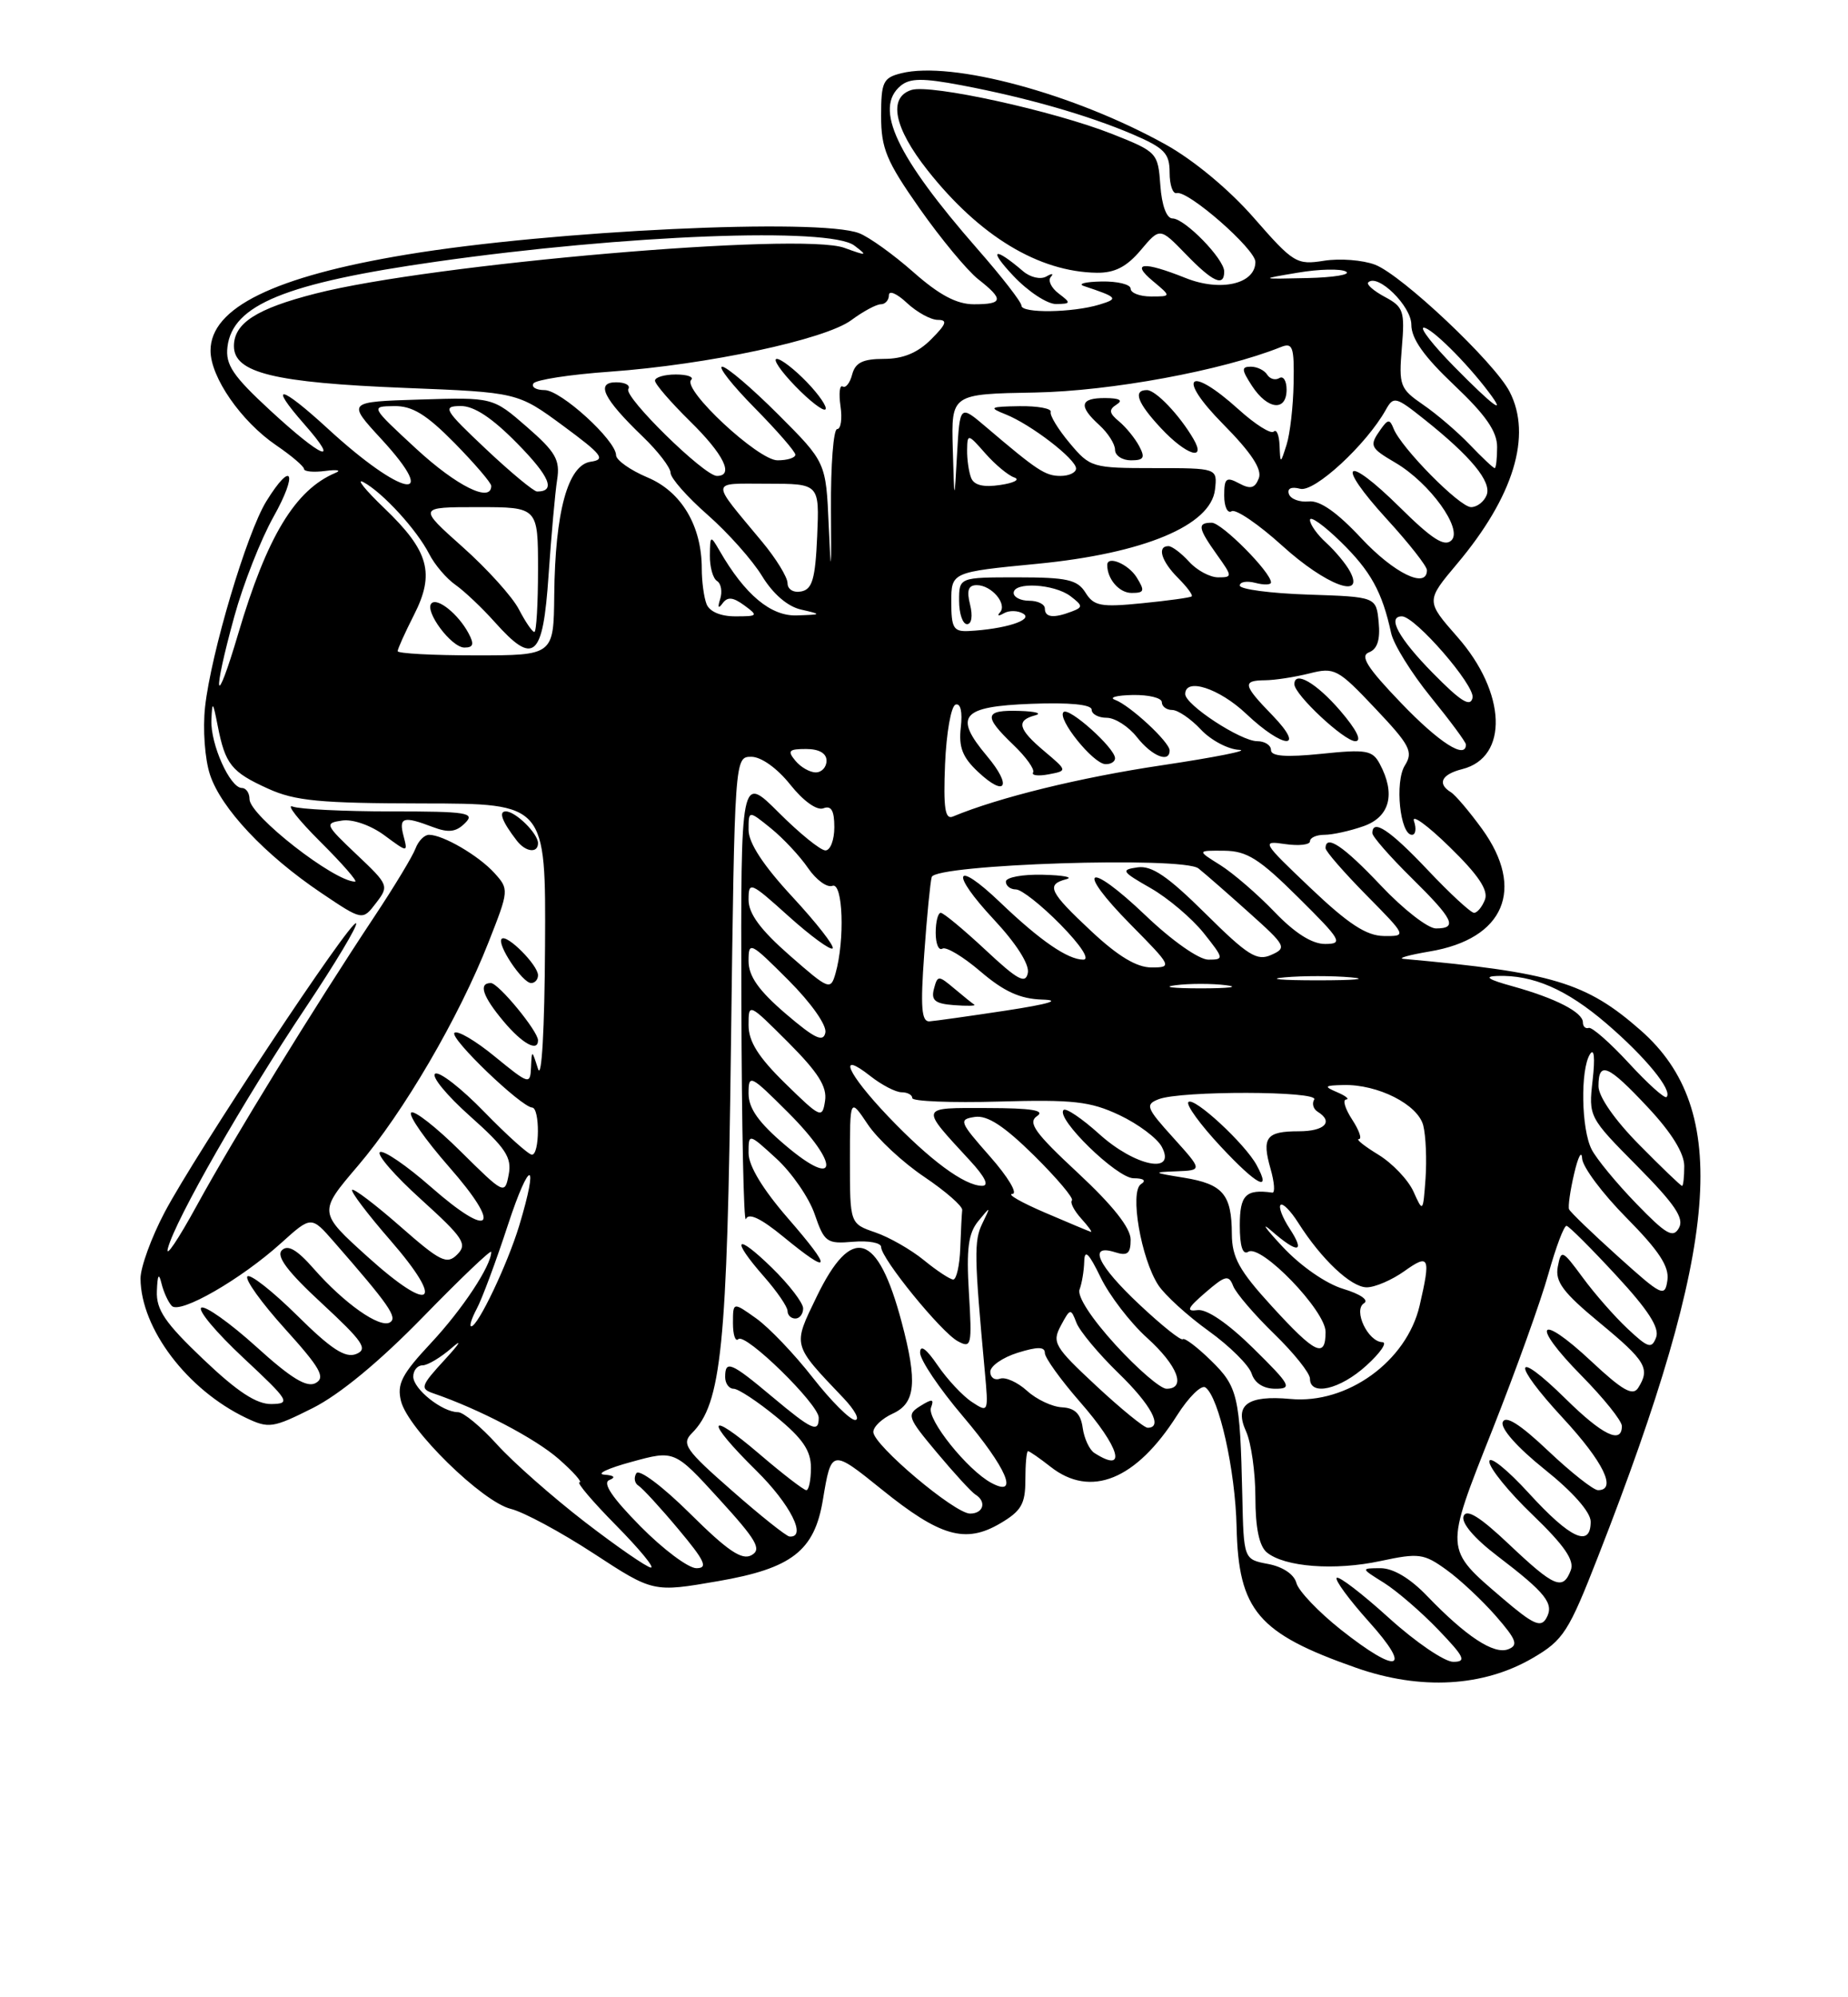<?xml version="1.0" encoding="UTF-8" standalone="no"?>
<!DOCTYPE svg PUBLIC "-//W3C//DTD SVG 1.1//EN" "http://www.w3.org/Graphics/SVG/1.1/DTD/svg11.dtd" >
<svg xmlns="http://www.w3.org/2000/svg" xmlns:xlink="http://www.w3.org/1999/xlink" version="1.1" viewBox="0 0 237 256">
 <g >
 <path fill="currentColor"
d=" M 196.59 212.50 C 200.51 210.21 201.17 209.17 204.95 199.50 C 220.64 159.39 222.02 142.25 210.40 132.05 C 203.42 125.92 199.12 124.63 180.00 122.90 C 179.18 122.83 180.69 122.40 183.36 121.95 C 192.92 120.35 195.65 113.96 190.07 106.25 C 188.45 104.02 186.65 101.90 186.07 101.54 C 184.28 100.44 184.87 99.25 187.53 98.58 C 193.50 97.08 193.20 88.78 186.90 81.63 C 182.86 77.03 182.86 77.03 186.87 72.26 C 194.12 63.65 196.51 55.82 193.60 50.20 C 191.65 46.43 179.79 35.25 176.35 33.93 C 174.78 33.33 171.84 33.10 169.81 33.42 C 166.29 33.98 165.88 33.73 160.81 27.93 C 157.65 24.31 153.08 20.52 149.50 18.53 C 137.73 11.99 122.05 7.77 115.58 9.39 C 113.25 9.97 113.00 10.51 113.00 14.86 C 113.00 19.03 113.67 20.65 117.94 26.73 C 120.66 30.60 124.04 34.67 125.44 35.78 C 128.77 38.39 128.67 39.00 124.90 39.00 C 122.70 39.00 120.47 37.82 117.15 34.89 C 114.59 32.63 111.46 30.38 110.18 29.89 C 105.07 27.92 70.74 29.54 52.15 32.63 C 35.17 35.44 27.00 39.45 27.00 44.94 C 27.00 48.35 30.92 54.00 35.40 57.06 C 37.37 58.40 38.99 59.78 38.99 60.11 C 39.00 60.45 40.24 60.56 41.75 60.36 C 43.26 60.16 43.83 60.28 43.00 60.62 C 37.86 62.79 34.23 68.78 30.56 81.19 C 27.58 91.27 27.17 89.47 30.06 78.98 C 31.19 74.87 33.45 69.14 35.07 66.25 C 38.25 60.58 37.47 58.89 34.15 64.26 C 31.65 68.31 27.05 83.75 26.30 90.61 C 25.99 93.46 26.27 97.29 26.93 99.29 C 28.36 103.62 33.96 109.57 41.17 114.43 C 46.49 118.01 46.49 118.01 48.22 115.75 C 49.91 113.55 49.86 113.42 45.72 109.51 C 41.68 105.68 41.60 105.50 43.89 105.17 C 45.24 104.97 47.57 105.79 49.29 107.06 C 52.31 109.29 52.31 109.29 51.75 107.14 C 51.12 104.74 51.71 104.56 55.50 106.00 C 57.53 106.77 58.49 106.65 59.64 105.50 C 60.98 104.17 59.93 104.00 50.15 104.00 C 44.11 104.00 38.43 103.72 37.54 103.38 C 36.65 103.03 38.24 105.06 41.07 107.88 C 43.90 110.69 45.91 113.00 45.54 113.00 C 42.87 113.00 32.00 104.52 32.00 102.43 C 32.00 101.64 31.56 101.00 31.03 101.00 C 29.50 101.00 26.99 95.40 27.11 92.30 C 27.22 89.79 27.30 89.87 27.92 93.03 C 28.89 97.97 29.67 98.95 34.37 101.08 C 37.84 102.66 41.02 102.96 54.25 102.98 C 70.00 103.00 70.00 103.00 69.90 121.25 C 69.84 131.95 69.47 138.47 69.00 137.00 C 68.21 134.52 68.20 134.52 68.10 136.82 C 68.00 139.05 67.84 139.00 63.47 135.43 C 60.99 133.39 58.65 132.02 58.28 132.38 C 57.62 133.05 66.81 141.87 68.25 141.96 C 69.25 142.02 69.22 148.00 68.22 148.00 C 67.79 148.00 65.04 145.53 62.10 142.51 C 59.17 139.49 56.34 137.29 55.81 137.62 C 55.28 137.95 57.29 140.40 60.29 143.07 C 64.86 147.14 65.66 148.35 65.24 150.55 C 64.74 153.14 64.67 153.11 59.06 147.56 C 55.94 144.47 53.09 142.24 52.73 142.61 C 52.36 142.97 54.55 146.09 57.58 149.55 C 64.47 157.39 63.06 158.97 55.27 152.14 C 52.14 149.39 49.19 147.38 48.73 147.67 C 48.26 147.96 50.63 150.69 54.01 153.74 C 59.45 158.67 59.97 159.46 58.64 160.79 C 57.31 162.12 56.49 161.72 51.34 157.20 C 48.16 154.41 45.37 152.29 45.16 152.51 C 44.95 152.72 47.15 155.63 50.06 158.97 C 57.19 167.17 55.37 168.51 47.16 161.10 C 40.82 155.38 40.82 155.38 45.89 149.44 C 51.77 142.55 58.86 130.41 62.66 120.75 C 65.28 114.10 65.29 113.98 63.41 111.90 C 61.39 109.67 56.82 107.00 55.02 107.00 C 54.42 107.00 53.65 107.79 53.29 108.75 C 52.94 109.71 50.56 113.65 48.00 117.50 C 40.19 129.27 29.90 146.00 25.27 154.46 C 22.85 158.88 21.17 161.38 21.53 160.00 C 22.49 156.33 31.27 141.00 39.20 129.15 C 43.01 123.45 45.92 118.59 45.67 118.34 C 45.06 117.73 25.06 147.90 21.11 155.39 C 19.40 158.63 18.01 162.46 18.02 163.89 C 18.08 170.30 24.01 178.13 31.55 181.73 C 34.47 183.12 34.99 183.04 40.08 180.49 C 43.55 178.75 48.64 174.55 54.25 168.80 C 59.06 163.86 63.00 160.11 63.00 160.46 C 63.00 162.24 59.29 167.84 55.28 172.13 C 51.52 176.15 50.88 177.39 51.43 179.59 C 52.33 183.18 61.84 192.50 65.52 193.40 C 67.16 193.80 71.93 196.37 76.13 199.11 C 83.77 204.10 83.77 204.10 92.09 202.66 C 101.54 201.03 104.45 198.78 105.53 192.25 C 106.62 185.71 106.63 185.71 113.11 190.93 C 120.57 196.95 123.82 197.88 128.27 195.26 C 130.98 193.67 131.50 192.77 131.50 189.68 C 131.50 187.66 131.65 186.00 131.84 186.00 C 132.03 186.00 133.33 186.90 134.73 188.00 C 139.88 192.05 145.71 189.68 150.96 181.40 C 152.44 179.07 154.07 177.46 154.59 177.83 C 156.33 179.07 158.43 188.44 158.59 195.74 C 158.83 206.43 161.32 209.35 173.93 213.77 C 182.20 216.67 190.25 216.21 196.59 212.50 Z  M 69.00 133.34 C 69.00 132.16 63.92 126.00 62.95 126.00 C 61.32 126.00 61.90 127.72 64.59 130.92 C 66.99 133.78 69.00 134.88 69.00 133.34 Z  M 69.00 125.00 C 69.00 123.70 64.99 119.68 64.34 120.33 C 63.67 121.00 67.00 126.00 68.12 126.00 C 68.60 126.00 69.00 125.55 69.00 125.00 Z  M 69.00 108.07 C 69.00 106.84 66.12 104.00 64.87 104.00 C 63.90 104.00 64.39 105.30 66.28 107.75 C 67.41 109.22 69.00 109.40 69.00 108.07 Z  M 171.96 208.88 C 169.10 206.61 166.53 203.92 166.26 202.90 C 165.97 201.79 164.53 200.82 162.64 200.46 C 159.50 199.87 159.50 199.87 159.32 191.69 C 159.03 178.93 158.76 177.75 155.29 174.37 C 153.53 172.65 151.91 171.43 151.69 171.65 C 151.46 171.87 148.97 169.88 146.14 167.22 C 140.77 162.19 139.46 159.38 143.00 160.50 C 144.60 161.01 145.00 160.68 145.00 158.88 C 145.00 157.39 142.73 154.52 138.25 150.35 C 132.71 145.20 131.77 143.89 133.00 143.05 C 134.08 142.32 132.30 142.03 126.63 142.02 C 117.84 142.00 117.93 141.74 124.39 148.75 C 126.34 150.86 126.89 152.00 125.95 151.99 C 123.69 151.98 119.25 148.70 113.90 143.09 C 108.65 137.58 107.30 134.52 111.63 137.93 C 113.08 139.07 114.88 140.00 115.63 140.00 C 116.39 140.00 117.00 140.34 117.00 140.75 C 117.00 141.16 121.99 141.36 128.10 141.19 C 137.62 140.92 139.81 141.16 143.55 142.92 C 145.95 144.05 148.40 145.88 148.99 146.98 C 150.92 150.59 145.56 149.50 140.98 145.36 C 138.76 143.36 136.70 141.97 136.40 142.27 C 135.34 143.32 143.22 151.00 145.37 151.02 C 146.68 151.02 147.05 151.32 146.33 151.77 C 144.85 152.72 146.33 161.32 148.55 164.72 C 149.40 166.01 152.30 168.65 155.00 170.59 C 157.70 172.53 160.18 174.99 160.52 176.06 C 160.91 177.28 162.04 178.00 163.56 178.00 C 165.77 178.00 165.52 177.53 160.75 172.83 C 157.50 169.63 154.77 167.76 153.59 167.92 C 152.07 168.13 152.27 167.67 154.59 165.67 C 157.15 163.46 157.58 163.36 158.15 164.83 C 158.51 165.75 160.88 168.51 163.40 170.96 C 165.93 173.41 168.00 176.00 168.00 176.71 C 168.00 178.99 171.87 178.09 175.23 175.03 C 177.03 173.40 177.95 172.05 177.29 172.03 C 175.43 171.98 173.51 167.92 174.93 167.04 C 175.59 166.64 174.46 165.86 172.27 165.20 C 170.06 164.54 166.79 162.27 164.48 159.79 C 162.29 157.45 161.65 156.53 163.06 157.76 C 166.46 160.72 167.44 160.60 165.39 157.47 C 164.48 156.08 163.95 154.71 164.23 154.44 C 164.50 154.16 165.52 155.19 166.49 156.72 C 169.47 161.42 173.28 165.00 175.28 165.00 C 176.33 165.00 178.50 164.07 180.10 162.93 C 183.31 160.64 183.51 161.09 182.06 167.35 C 180.40 174.48 172.78 179.99 165.50 179.31 C 159.99 178.80 158.25 180.07 159.81 183.48 C 160.46 184.92 161.00 188.72 161.00 191.92 C 161.00 195.82 161.49 198.16 162.46 198.97 C 164.73 200.85 171.18 201.34 177.04 200.08 C 181.97 199.03 182.60 199.11 185.52 201.22 C 187.26 202.47 190.10 205.14 191.85 207.14 C 194.49 210.17 194.75 210.88 193.42 211.39 C 191.58 212.10 188.02 209.75 183.05 204.59 C 180.86 202.30 178.68 201.00 177.05 201.00 C 174.50 201.01 174.50 201.01 177.50 202.88 C 179.15 203.92 182.28 206.62 184.45 208.88 C 187.82 212.39 188.11 213.00 186.37 213.00 C 185.26 213.00 181.54 210.47 178.13 207.38 C 174.71 204.28 171.70 201.97 171.43 202.24 C 171.16 202.50 173.02 205.03 175.56 207.86 C 181.22 214.15 179.31 214.69 171.96 208.88 Z  M 192.72 204.88 C 185.20 198.45 185.22 198.84 191.40 183.25 C 194.40 175.67 197.64 166.66 198.59 163.23 C 199.55 159.81 200.59 157.05 200.91 157.12 C 201.24 157.18 204.10 160.04 207.27 163.47 C 211.37 167.89 212.86 170.20 212.39 171.42 C 211.82 172.92 211.37 172.78 208.74 170.31 C 207.09 168.77 204.50 165.82 202.99 163.76 C 200.34 160.17 200.21 160.11 199.78 162.37 C 199.42 164.28 200.45 165.66 205.16 169.55 C 211.09 174.45 211.66 175.41 210.09 177.89 C 209.40 178.97 208.08 178.22 204.09 174.49 C 197.27 168.11 196.21 169.62 202.81 176.31 C 205.66 179.20 208.00 182.11 208.00 182.78 C 208.00 185.15 205.52 183.95 200.81 179.31 C 194.06 172.67 193.78 174.57 200.45 181.77 C 205.64 187.38 207.40 191.00 204.94 191.00 C 204.36 191.00 201.49 188.74 198.56 185.97 C 194.94 182.54 193.07 181.36 192.72 182.28 C 192.42 183.08 194.59 185.53 198.10 188.34 C 201.71 191.22 204.00 193.82 204.00 195.03 C 204.00 198.41 201.40 197.22 196.10 191.42 C 193.30 188.35 191.00 186.51 191.00 187.33 C 191.00 188.16 193.50 191.24 196.56 194.17 C 200.62 198.08 201.94 199.99 201.45 201.26 C 200.44 203.90 199.35 203.44 193.56 197.97 C 189.80 194.41 188.08 193.34 187.70 194.33 C 187.38 195.18 189.03 197.14 191.99 199.40 C 198.30 204.21 199.35 205.55 198.31 207.41 C 197.61 208.66 196.63 208.22 192.72 204.88 Z  M 75.00 195.07 C 70.88 191.89 65.81 187.43 63.75 185.15 C 61.69 182.87 59.43 181.00 58.73 181.00 C 56.72 181.00 53.00 178.04 53.00 176.44 C 53.00 175.65 53.53 175.00 54.19 175.00 C 54.84 175.00 56.53 173.99 57.94 172.76 C 59.35 171.53 58.96 172.19 57.08 174.23 C 53.96 177.62 53.83 177.99 55.58 178.59 C 61.47 180.61 68.65 184.37 71.65 187.00 C 73.53 188.65 74.73 190.00 74.32 190.00 C 73.91 190.00 76.01 192.47 79.00 195.50 C 81.99 198.53 84.00 200.96 83.47 200.92 C 82.93 200.87 79.12 198.24 75.00 195.07 Z  M 82.12 195.62 C 78.49 191.94 77.23 190.06 78.15 189.70 C 79.01 189.35 78.77 189.11 77.50 189.01 C 76.40 188.93 77.97 188.19 81.00 187.37 C 86.50 185.86 86.50 185.86 92.24 192.15 C 97.04 197.41 97.72 198.58 96.38 199.33 C 95.15 200.02 93.32 198.78 88.51 194.01 C 85.00 190.53 81.96 188.25 81.61 188.83 C 81.25 189.40 81.38 190.12 81.89 190.43 C 82.40 190.75 84.70 193.25 87.00 196.00 C 90.41 200.07 90.84 201.00 89.31 201.00 C 88.28 201.00 85.04 198.58 82.12 195.62 Z  M 93.86 191.05 C 87.91 185.84 87.37 185.06 88.73 183.70 C 92.53 179.90 93.26 172.74 93.74 134.25 C 94.22 97.00 94.22 97.00 96.36 97.00 C 97.62 97.00 99.68 98.47 101.35 100.57 C 103.03 102.68 104.77 103.92 105.60 103.60 C 106.61 103.21 107.00 103.90 107.00 106.03 C 107.00 107.66 106.49 109.00 105.86 109.00 C 105.23 109.00 102.53 106.81 99.86 104.14 C 95.00 99.29 95.00 99.29 95.08 128.39 C 95.12 144.40 95.38 156.94 95.66 156.25 C 96.00 155.41 97.56 156.14 100.44 158.50 C 106.63 163.58 106.84 162.81 101.07 156.17 C 97.82 152.43 96.00 149.43 96.00 147.79 C 96.00 145.23 96.00 145.23 99.58 148.51 C 101.55 150.32 103.76 153.52 104.48 155.63 C 105.72 159.23 106.03 159.45 109.40 159.16 C 111.38 158.99 113.00 159.29 113.00 159.83 C 113.00 161.31 120.71 170.77 122.84 171.91 C 124.58 172.85 124.67 172.47 124.26 165.70 C 123.92 160.04 124.18 158.07 125.47 156.50 C 127.07 154.55 127.08 154.56 125.97 156.84 C 124.90 159.04 124.94 161.08 126.30 175.80 C 126.78 181.04 126.76 181.09 124.65 179.70 C 123.47 178.93 121.49 176.81 120.25 175.00 C 118.79 172.86 118.00 172.29 118.00 173.38 C 118.00 174.31 120.47 177.98 123.50 181.54 C 129.12 188.17 130.76 192.01 127.14 190.07 C 124.07 188.43 118.83 181.88 119.40 180.41 C 119.82 179.29 119.56 179.26 118.03 180.21 C 116.25 181.32 116.37 181.67 120.16 186.19 C 122.37 188.83 124.59 191.25 125.09 191.56 C 126.56 192.46 126.13 194.00 124.41 194.00 C 122.43 194.00 112.00 185.20 112.00 183.54 C 112.00 182.87 113.12 181.81 114.50 181.18 C 117.42 179.85 117.68 177.15 115.63 169.45 C 112.56 157.91 109.23 156.92 104.73 166.21 C 101.65 172.57 101.56 172.25 108.17 179.19 C 109.64 180.74 110.31 182.00 109.66 182.00 C 109.01 182.00 106.56 179.55 104.22 176.56 C 101.89 173.57 98.63 170.16 96.99 168.99 C 94.00 166.86 94.00 166.86 94.00 169.60 C 94.00 171.10 94.31 172.02 94.69 171.64 C 95.57 170.77 105.00 179.98 105.00 181.71 C 105.00 183.70 104.15 183.31 99.00 179.00 C 93.74 174.59 93.00 174.29 93.00 176.50 C 93.00 177.32 93.49 178.00 94.08 178.00 C 94.68 178.00 97.15 179.63 99.58 181.62 C 102.94 184.38 104.00 185.93 104.00 188.12 C 104.00 189.70 103.73 191.00 103.41 191.00 C 103.08 191.00 100.38 188.92 97.41 186.38 C 90.61 180.57 90.35 181.95 97.00 188.50 C 101.35 192.79 103.54 197.12 101.25 196.94 C 100.84 196.91 97.51 194.26 93.86 191.05 Z  M 103.00 167.70 C 103.00 166.99 101.20 164.65 99.00 162.50 C 94.32 157.93 93.65 158.70 98.00 163.65 C 99.65 165.53 101.00 167.50 101.00 168.03 C 101.00 168.57 101.45 169.00 102.00 169.00 C 102.55 169.00 103.00 168.42 103.00 167.70 Z  M 140.35 186.23 C 139.72 185.83 139.04 184.38 138.85 183.00 C 138.60 181.21 137.85 180.47 136.21 180.38 C 134.95 180.32 132.92 179.37 131.71 178.26 C 130.49 177.16 128.94 176.46 128.25 176.71 C 127.56 176.96 127.00 176.56 127.00 175.83 C 127.00 175.09 128.57 174.00 130.50 173.39 C 133.07 172.59 134.00 172.60 134.00 173.42 C 134.00 174.03 136.03 176.85 138.50 179.68 C 143.65 185.56 144.61 188.96 140.35 186.23 Z  M 140.58 177.62 C 135.21 172.62 134.89 172.07 136.05 169.91 C 137.25 167.67 137.33 167.66 138.05 169.54 C 138.47 170.62 140.88 173.51 143.40 175.96 C 147.63 180.05 149.21 183.00 147.18 183.00 C 146.73 183.00 143.76 180.58 140.58 177.62 Z  M 26.07 174.22 C 21.16 169.55 20.02 167.88 20.12 165.47 C 20.20 163.38 20.37 163.09 20.71 164.50 C 20.98 165.60 21.57 166.90 22.03 167.38 C 23.07 168.48 30.92 163.97 36.08 159.30 C 39.92 155.84 39.92 155.84 42.83 159.17 C 49.88 167.24 51.02 168.87 50.02 169.49 C 48.72 170.29 44.16 167.08 40.23 162.61 C 38.09 160.17 36.91 159.49 36.15 160.25 C 35.39 161.01 36.87 162.99 41.29 167.07 C 46.58 171.97 47.23 172.93 45.67 173.55 C 44.28 174.10 42.46 172.92 38.11 168.61 C 34.96 165.50 32.09 163.24 31.73 163.60 C 31.37 163.97 33.54 166.99 36.56 170.33 C 41.06 175.31 41.77 176.55 40.50 177.26 C 39.36 177.90 37.36 176.69 32.84 172.59 C 29.47 169.55 26.31 167.31 25.82 167.61 C 25.32 167.92 27.75 170.81 31.21 174.04 C 37.10 179.54 37.33 179.91 34.82 179.96 C 32.89 179.99 30.44 178.38 26.07 174.22 Z  M 143.05 172.36 C 139.98 169.00 138.12 166.14 138.45 165.28 C 138.75 164.49 139.02 162.86 139.05 161.67 C 139.09 160.07 139.64 160.61 141.15 163.72 C 142.27 166.04 144.95 169.53 147.10 171.47 C 151.04 175.03 152.18 178.00 149.60 178.00 C 148.83 178.00 145.88 175.46 143.05 172.36 Z  M 163.10 167.42 C 158.92 162.85 158.00 161.18 157.98 158.17 C 157.96 153.08 156.84 151.77 151.84 150.95 C 147.84 150.31 147.76 150.24 150.87 150.13 C 154.23 150.00 154.23 150.00 150.46 145.82 C 147.00 142.00 146.84 141.57 148.59 140.89 C 151.41 139.78 169.23 139.82 168.54 140.93 C 168.23 141.44 168.42 142.14 168.98 142.49 C 171.07 143.78 169.89 145.00 166.56 145.00 C 162.38 145.00 161.79 145.79 162.95 149.83 C 163.44 151.55 163.54 152.91 163.17 152.86 C 159.76 152.39 159.00 153.16 159.00 157.06 C 159.00 159.74 159.37 160.89 160.09 160.44 C 161.73 159.43 170.00 167.99 170.00 170.71 C 170.00 174.16 168.69 173.54 163.10 167.42 Z  M 161.16 149.34 C 159.67 146.59 153.12 140.54 152.41 141.25 C 152.07 141.59 153.94 144.16 156.55 146.95 C 161.23 151.96 163.12 152.93 161.16 149.34 Z  M 61.14 167.75 C 61.81 166.51 63.61 161.68 65.14 157.00 C 67.95 148.43 69.18 148.53 66.58 157.12 C 65.08 162.05 61.30 170.00 60.44 170.00 C 60.16 170.00 60.48 168.99 61.14 167.75 Z  M 207.50 161.04 C 204.20 158.07 201.38 155.35 201.23 155.00 C 201.08 154.65 201.37 152.60 201.88 150.43 C 202.38 148.27 202.84 147.39 202.90 148.47 C 202.95 149.56 205.51 152.98 208.59 156.09 C 212.76 160.31 214.09 162.33 213.84 164.09 C 213.52 166.31 213.15 166.13 207.50 161.04 Z  M 118.50 161.53 C 116.85 160.18 114.04 158.57 112.25 157.96 C 109.00 156.84 109.00 156.84 109.00 148.77 C 109.00 140.70 109.00 140.70 111.28 144.10 C 112.53 145.97 115.79 149.00 118.53 150.84 C 121.26 152.68 123.45 154.59 123.40 155.09 C 123.34 155.59 123.23 157.80 123.15 160.00 C 123.07 162.20 122.66 164.00 122.25 164.00 C 121.84 163.99 120.15 162.88 118.50 161.53 Z  M 209.83 154.25 C 207.30 151.64 204.73 148.52 204.12 147.32 C 202.79 144.73 202.66 137.08 203.91 135.12 C 204.44 134.27 204.58 135.56 204.25 138.45 C 203.72 143.13 203.76 143.21 209.97 149.47 C 214.79 154.34 216.02 156.15 215.32 157.39 C 214.57 158.74 213.69 158.24 209.83 154.25 Z  M 134.00 155.42 C 130.97 154.12 129.10 153.05 129.83 153.03 C 130.57 153.01 129.28 150.86 126.98 148.25 C 123.03 143.77 122.91 143.48 125.02 143.16 C 126.63 142.92 128.76 144.31 132.61 148.10 C 135.55 151.01 137.74 153.60 137.47 153.86 C 137.21 154.12 137.74 155.16 138.65 156.17 C 139.56 157.18 140.13 157.95 139.90 157.89 C 139.68 157.83 137.03 156.72 134.00 155.42 Z  M 181.27 152.72 C 180.59 151.22 178.57 149.10 176.77 148.00 C 174.97 146.90 173.85 146.01 174.27 146.00 C 174.70 146.00 174.31 144.88 173.41 143.50 C 172.51 142.12 172.16 140.97 172.63 140.93 C 173.11 140.89 172.60 140.47 171.50 140.00 C 169.73 139.24 169.83 139.13 172.28 139.07 C 176.71 138.96 181.85 141.57 182.53 144.26 C 182.86 145.58 182.99 148.64 182.82 151.06 C 182.50 155.41 182.49 155.43 181.27 152.72 Z  M 210.22 146.72 C 207.08 143.55 205.00 140.55 205.00 139.22 C 205.00 135.94 206.22 136.46 211.36 141.96 C 214.36 145.16 216.00 147.81 216.00 149.46 C 216.00 150.86 215.87 152.00 215.72 152.00 C 215.56 152.00 213.08 149.62 210.22 146.72 Z  M 100.75 146.82 C 97.30 143.90 96.00 142.07 96.00 140.16 C 96.00 137.63 96.21 137.74 101.10 142.62 C 107.78 149.30 107.50 152.54 100.75 146.82 Z  M 100.72 138.88 C 97.26 135.50 96.00 133.50 96.00 131.39 C 96.00 128.52 96.00 128.53 101.09 133.61 C 104.93 137.46 106.09 139.29 105.81 141.10 C 105.46 143.40 105.25 143.31 100.72 138.88 Z  M 208.90 136.27 C 206.48 133.65 204.16 131.61 203.75 131.75 C 203.34 131.89 203.00 131.57 203.00 131.04 C 203.00 129.74 199.48 127.94 194.01 126.42 C 190.84 125.55 190.25 125.15 192.01 125.09 C 196.59 124.93 200.90 126.80 206.00 131.17 C 211.03 135.48 214.55 139.78 213.73 140.61 C 213.49 140.85 211.31 138.89 208.90 136.27 Z  M 100.75 129.92 C 97.29 126.95 96.00 125.12 96.00 123.18 C 96.00 120.62 96.19 120.71 101.10 125.62 C 104.04 128.56 106.05 131.42 105.85 132.36 C 105.58 133.64 104.48 133.11 100.75 129.92 Z  M 118.53 122.25 C 118.87 117.44 119.31 113.01 119.49 112.41 C 119.98 110.77 151.74 109.74 153.70 111.31 C 154.52 111.96 157.44 114.51 160.18 116.97 C 164.92 121.21 165.07 121.49 163.04 122.39 C 161.20 123.22 160.02 122.47 154.59 117.09 C 149.76 112.31 147.71 110.91 145.89 111.17 C 143.70 111.48 143.84 111.71 147.56 113.83 C 149.80 115.11 152.85 117.70 154.36 119.58 C 156.98 122.87 157.00 123.00 154.97 123.00 C 153.76 123.00 150.30 120.57 146.92 117.34 C 139.40 110.17 137.78 111.19 145.02 118.52 C 150.30 123.86 150.36 124.00 147.67 124.00 C 145.77 124.00 143.38 122.56 139.96 119.36 C 134.55 114.31 134.11 113.38 136.75 112.69 C 137.71 112.44 136.36 112.18 133.75 112.12 C 131.14 112.05 129.00 112.45 129.00 113.00 C 129.00 113.55 129.58 114.00 130.29 114.00 C 131.00 114.00 133.57 116.03 136.00 118.50 C 138.62 121.17 139.81 123.00 138.93 123.00 C 136.94 123.00 133.39 120.56 128.27 115.66 C 122.39 110.04 121.77 111.77 127.48 117.88 C 130.32 120.92 132.03 123.60 131.82 124.69 C 131.53 126.17 130.54 125.64 126.38 121.75 C 123.58 119.14 121.00 117.00 120.65 117.00 C 120.29 117.00 120.00 118.15 120.00 119.56 C 120.00 120.97 120.38 121.88 120.86 121.59 C 121.33 121.30 123.53 122.62 125.76 124.53 C 128.76 127.09 130.82 128.03 133.66 128.12 C 136.17 128.19 134.56 128.68 129.00 129.53 C 124.33 130.24 119.91 130.86 119.20 130.91 C 118.18 130.98 118.03 129.11 118.53 122.25 Z  M 124.95 128.77 C 124.70 128.61 123.54 127.68 122.38 126.70 C 120.34 124.99 120.24 124.99 119.77 126.76 C 119.39 128.22 119.93 128.65 122.34 128.83 C 124.02 128.96 125.19 128.93 124.95 128.77 Z  M 101.25 122.44 C 97.53 119.18 96.00 117.11 96.00 115.33 C 96.00 112.92 96.21 113.00 101.14 117.44 C 103.97 119.98 106.50 121.83 106.78 121.56 C 107.05 121.28 104.74 118.32 101.64 114.97 C 97.89 110.93 96.00 108.04 96.00 106.37 C 96.00 103.85 96.00 103.85 98.87 106.17 C 100.45 107.45 102.59 109.74 103.62 111.25 C 104.66 112.77 106.06 113.80 106.75 113.54 C 108.11 113.02 108.37 120.50 107.15 124.77 C 106.52 126.96 106.32 126.88 101.25 122.44 Z  M 150.75 126.28 C 152.54 126.05 155.46 126.05 157.25 126.28 C 159.04 126.50 157.57 126.68 154.00 126.68 C 150.43 126.68 148.96 126.50 150.75 126.28 Z  M 164.75 125.27 C 167.09 125.06 170.91 125.06 173.25 125.27 C 175.59 125.48 173.68 125.65 169.00 125.65 C 164.32 125.65 162.41 125.48 164.75 125.27 Z  M 163.45 116.88 C 161.28 114.62 158.15 111.92 156.50 110.88 C 153.50 109.01 153.50 109.01 157.00 109.04 C 159.92 109.07 161.50 110.07 166.50 115.03 C 172.03 120.51 172.30 120.98 169.95 120.99 C 168.27 121.00 166.07 119.61 163.45 116.88 Z  M 168.08 113.83 C 161.83 107.89 161.74 107.73 164.83 108.19 C 166.57 108.44 168.00 108.28 168.00 107.83 C 168.00 107.37 168.83 107.00 169.85 107.00 C 170.87 107.00 173.12 106.51 174.85 105.90 C 178.24 104.72 179.02 101.77 176.95 97.91 C 176.02 96.16 175.22 96.02 169.45 96.62 C 164.91 97.08 163.00 96.94 163.00 96.14 C 163.00 95.51 162.20 95.00 161.23 95.00 C 159.13 95.00 152.00 90.34 152.00 88.96 C 152.00 86.81 156.36 88.22 159.82 91.49 C 164.59 96.01 167.55 96.20 163.20 91.70 C 159.40 87.79 159.28 87.22 162.25 87.19 C 163.49 87.18 166.03 86.79 167.91 86.32 C 171.15 85.50 171.57 85.72 176.36 90.79 C 180.84 95.52 181.27 96.35 180.17 98.11 C 178.85 100.21 179.55 107.00 181.08 107.00 C 181.55 107.00 181.67 106.21 181.34 105.25 C 181.00 104.29 183.06 105.77 185.91 108.56 C 189.59 112.14 190.90 114.10 190.44 115.31 C 190.08 116.24 189.45 117.00 189.04 117.00 C 188.63 117.00 185.95 114.53 183.09 111.50 C 178.25 106.38 176.00 104.89 176.00 106.79 C 176.00 107.22 178.25 109.79 181.00 112.50 C 186.43 117.85 186.99 119.00 184.15 119.00 C 183.12 119.00 179.95 116.53 177.09 113.50 C 172.31 108.44 170.00 106.89 170.00 108.72 C 170.00 109.11 172.35 111.81 175.22 114.72 C 180.43 120.00 180.43 120.00 177.47 119.97 C 175.23 119.94 172.92 118.43 168.08 113.83 Z  M 171.87 91.08 C 168.81 87.53 166.00 85.91 166.00 87.70 C 166.00 89.03 172.39 95.00 173.81 95.00 C 174.71 95.00 173.99 93.55 171.87 91.08 Z  M 121.20 97.93 C 121.37 93.93 121.97 90.50 122.55 90.31 C 123.19 90.10 123.45 91.24 123.22 93.23 C 122.93 95.75 123.43 97.06 125.42 98.92 C 128.98 102.27 129.84 100.79 126.58 96.91 C 122.25 91.76 123.28 90.55 132.26 90.21 C 137.15 90.02 140.00 90.30 140.00 90.96 C 140.00 91.53 140.87 92.00 141.93 92.00 C 142.99 92.00 144.74 93.12 145.82 94.50 C 147.73 96.92 150.00 97.84 150.00 96.19 C 150.00 95.11 144.91 90.40 143.00 89.70 C 142.18 89.40 143.19 89.12 145.25 89.08 C 147.31 89.04 149.00 89.45 149.00 90.00 C 149.00 90.55 149.60 91.00 150.33 91.00 C 151.05 91.00 152.71 92.12 154.00 93.50 C 155.29 94.88 157.51 96.05 158.92 96.11 C 160.34 96.17 155.88 97.06 149.00 98.09 C 138.51 99.65 128.06 102.22 122.20 104.66 C 121.20 105.08 120.97 103.58 121.20 97.93 Z  M 133.95 96.30 C 130.57 93.46 130.27 92.34 132.75 91.69 C 133.71 91.44 132.81 91.18 130.75 91.12 C 126.22 90.98 126.08 91.75 129.96 95.47 C 131.59 97.03 132.73 98.62 132.49 99.01 C 132.26 99.39 133.15 99.50 134.48 99.25 C 136.90 98.79 136.90 98.79 133.95 96.30 Z  M 143.00 97.19 C 143.00 95.88 137.08 90.58 136.39 91.27 C 135.55 92.12 140.17 97.87 141.75 97.94 C 142.44 97.98 143.00 97.63 143.00 97.19 Z  M 102.00 97.50 C 100.95 96.23 101.16 96.00 103.38 96.00 C 105.04 96.00 106.00 96.55 106.00 97.50 C 106.00 98.33 105.38 99.00 104.62 99.00 C 103.86 99.00 102.68 98.33 102.00 97.50 Z  M 179.68 90.10 C 175.32 85.56 174.38 84.07 175.57 83.61 C 176.64 83.20 177.03 81.99 176.81 79.76 C 176.50 76.50 176.50 76.50 167.75 76.21 C 162.94 76.05 159.00 75.53 159.00 75.05 C 159.00 74.58 159.90 74.42 161.00 74.71 C 162.10 75.00 163.00 74.97 163.00 74.65 C 163.00 73.35 156.69 67.00 155.40 67.00 C 153.52 67.00 153.63 67.67 156.07 71.10 C 158.07 73.90 158.07 74.00 156.22 74.00 C 155.17 74.00 153.50 73.10 152.50 72.00 C 151.50 70.90 150.31 70.00 149.85 70.00 C 148.35 70.00 148.94 71.94 151.08 74.08 C 152.23 75.23 153.02 76.29 152.83 76.44 C 152.65 76.60 149.79 76.99 146.47 77.32 C 141.18 77.85 140.28 77.68 139.21 75.96 C 138.17 74.30 136.85 74.00 130.49 74.00 C 123.00 74.00 123.00 74.00 123.00 77.00 C 123.00 78.65 123.46 80.00 124.02 80.00 C 124.61 80.00 124.77 78.94 124.41 77.50 C 123.95 75.67 124.18 75.00 125.27 75.00 C 127.16 75.00 129.22 77.42 128.24 78.50 C 127.83 78.95 128.06 79.00 128.75 78.60 C 129.44 78.21 130.56 78.24 131.25 78.67 C 132.53 79.48 128.84 80.64 124.25 80.88 C 122.29 80.98 122.00 80.51 122.00 77.17 C 122.00 73.33 122.00 73.33 133.07 72.26 C 146.71 70.93 155.29 67.35 155.82 62.75 C 156.13 60.00 156.13 60.00 148.00 60.00 C 140.08 60.00 139.80 59.92 137.19 56.80 C 135.71 55.04 134.61 53.24 134.75 52.80 C 134.89 52.36 133.09 52.03 130.75 52.06 C 126.93 52.12 126.75 52.23 128.97 53.11 C 132.23 54.41 138.00 58.85 138.00 60.05 C 138.00 60.57 137.11 61.00 136.01 61.00 C 134.06 61.00 133.06 60.35 126.41 54.69 C 123.10 51.88 123.10 51.88 122.74 58.19 C 122.39 64.50 122.39 64.50 122.19 57.50 C 122.00 50.50 122.00 50.50 132.75 50.31 C 142.46 50.13 156.73 47.50 164.25 44.49 C 165.79 43.87 165.99 44.42 165.90 49.14 C 165.85 52.09 165.44 55.62 165.00 57.00 C 164.20 59.50 164.20 59.50 164.10 57.08 C 164.04 55.75 163.71 54.96 163.35 55.32 C 162.99 55.67 160.97 54.40 158.85 52.48 C 152.45 46.70 150.79 48.21 156.82 54.32 C 160.48 58.02 161.88 60.15 161.44 61.30 C 160.94 62.59 160.37 62.74 158.90 61.95 C 157.26 61.07 157.00 61.29 157.00 63.52 C 157.00 64.95 157.43 65.85 157.95 65.53 C 158.48 65.20 161.41 67.20 164.47 69.97 C 170.02 75.00 175.10 76.91 173.13 73.24 C 172.61 72.27 171.24 70.63 170.09 69.58 C 168.94 68.54 168.00 67.22 168.00 66.64 C 168.00 66.07 169.77 67.32 171.94 69.44 C 175.80 73.21 177.26 75.86 178.41 81.15 C 178.73 82.61 181.02 86.29 183.49 89.33 C 185.97 92.38 188.00 95.12 188.00 95.43 C 188.00 97.39 184.57 95.20 179.68 90.10 Z  M 145.77 74.00 C 144.70 72.29 142.00 71.16 142.00 72.42 C 142.00 74.23 143.54 76.00 145.12 76.00 C 146.77 76.00 146.85 75.74 145.77 74.00 Z  M 146.09 57.17 C 145.55 56.16 144.39 54.74 143.51 54.01 C 142.23 52.95 142.17 52.51 143.20 51.85 C 144.06 51.31 143.58 51.03 141.75 51.02 C 138.49 51.00 138.27 52.03 141.00 54.50 C 142.10 55.50 143.00 56.92 143.00 57.65 C 143.00 58.39 143.92 59.00 145.04 59.00 C 146.70 59.00 146.89 58.67 146.09 57.17 Z  M 153.05 56.25 C 151.28 53.21 148.22 50.00 147.09 50.00 C 145.26 50.00 145.86 51.64 148.90 54.89 C 152.11 58.33 154.77 59.19 153.05 56.25 Z  M 165.00 49.94 C 165.00 48.81 164.58 48.14 164.07 48.46 C 163.56 48.77 162.86 48.58 162.51 48.02 C 162.16 47.46 161.22 47.00 160.42 47.00 C 159.18 47.00 159.21 47.38 160.59 49.50 C 162.58 52.53 165.00 52.77 165.00 49.94 Z  M 183.75 86.26 C 179.37 81.81 177.84 79.00 179.79 79.00 C 181.49 79.00 189.17 87.85 188.85 89.43 C 188.58 90.69 187.35 89.92 183.75 86.26 Z  M 51.00 83.46 C 51.00 83.16 51.94 81.09 53.08 78.84 C 55.81 73.50 55.02 70.63 49.30 65.15 C 46.80 62.76 45.60 61.25 46.63 61.81 C 49.11 63.16 53.44 67.89 55.04 71.00 C 55.74 72.38 57.26 74.16 58.41 74.96 C 59.56 75.77 61.82 77.91 63.43 79.71 C 68.48 85.37 69.63 84.37 70.35 73.75 C 70.70 68.66 71.19 63.15 71.45 61.50 C 71.85 58.94 71.27 57.94 67.56 54.71 C 63.20 50.92 63.20 50.92 53.85 51.21 C 44.50 51.50 44.50 51.50 48.90 56.27 C 56.65 64.69 51.57 63.70 42.04 54.94 C 35.92 49.32 34.33 49.03 39.04 54.39 C 43.74 59.74 41.33 58.76 34.67 52.62 C 29.86 48.18 28.90 46.75 29.17 44.47 C 29.81 39.06 36.64 36.28 56.00 33.53 C 80.27 30.08 106.40 29.08 109.56 31.47 C 111.32 32.80 111.20 32.83 108.29 31.77 C 102.74 29.73 55.37 33.82 40.50 37.62 C 32.91 39.55 30.00 41.42 30.00 44.36 C 30.00 47.79 35.15 49.05 51.94 49.72 C 66.39 50.29 66.39 50.29 72.21 54.57 C 77.23 58.27 77.72 58.90 75.76 59.18 C 72.83 59.59 71.19 65.58 71.08 76.25 C 71.00 84.00 71.00 84.00 61.00 84.00 C 55.50 84.00 51.00 83.76 51.00 83.46 Z  M 60.09 81.17 C 58.79 78.73 56.10 76.56 55.34 77.33 C 54.38 78.29 57.88 83.00 59.56 83.00 C 60.71 83.00 60.84 82.57 60.09 81.17 Z  M 66.55 78.11 C 65.73 76.51 62.48 72.91 59.33 70.11 C 53.60 65.00 53.60 65.00 61.30 65.00 C 69.00 65.00 69.00 65.00 69.00 73.00 C 69.00 77.40 68.79 81.00 68.53 81.00 C 68.26 81.00 67.38 79.70 66.55 78.11 Z  M 90.61 77.42 C 90.27 76.55 90.00 74.51 90.00 72.89 C 90.00 67.40 87.39 63.01 83.03 61.19 C 80.83 60.26 79.02 58.98 79.01 58.35 C 78.99 56.43 71.93 50.00 69.84 50.00 C 68.76 50.00 68.12 49.62 68.41 49.15 C 68.70 48.68 73.11 48.00 78.22 47.64 C 90.75 46.74 105.79 43.53 109.17 41.04 C 110.68 39.92 112.39 39.00 112.96 39.00 C 113.53 39.00 114.00 38.47 114.00 37.83 C 114.00 37.18 115.04 37.63 116.31 38.83 C 117.59 40.02 119.37 41.00 120.27 41.00 C 121.56 41.00 121.38 41.53 119.41 43.50 C 117.68 45.23 115.81 46.00 113.36 46.00 C 110.66 46.00 109.69 46.48 109.29 47.99 C 109.01 49.08 108.46 49.78 108.07 49.54 C 107.68 49.30 107.56 50.43 107.79 52.05 C 108.03 53.67 107.84 55.00 107.36 55.00 C 106.89 55.00 106.53 59.61 106.57 65.25 C 106.63 73.59 106.57 73.98 106.28 67.37 C 105.93 59.25 105.93 59.25 99.80 53.12 C 96.44 49.76 93.20 47.00 92.62 47.00 C 92.04 47.00 93.92 49.38 96.78 52.28 C 99.65 55.19 102.00 57.89 102.00 58.28 C 102.00 58.68 100.97 59.00 99.71 59.00 C 97.23 59.00 87.45 49.89 88.64 48.69 C 89.02 48.31 88.13 48.00 86.67 48.00 C 85.20 48.00 84.00 48.36 84.00 48.79 C 84.00 49.23 86.03 51.57 88.50 54.00 C 92.82 58.24 94.18 61.00 91.94 61.00 C 90.31 61.00 79.97 50.86 80.58 49.87 C 80.88 49.39 80.18 49.00 79.02 49.00 C 76.35 49.00 77.37 51.09 82.42 55.95 C 84.39 57.84 86.00 59.94 86.00 60.61 C 86.00 61.28 88.14 63.70 90.75 65.99 C 93.36 68.28 96.50 71.81 97.73 73.83 C 99.13 76.12 101.00 77.74 102.73 78.13 C 105.44 78.75 105.42 78.77 102.19 78.88 C 98.85 79.00 95.53 76.22 92.29 70.60 C 91.11 68.57 91.07 68.59 91.04 71.19 C 91.02 72.67 91.43 74.15 91.96 74.47 C 92.48 74.80 92.66 75.84 92.36 76.78 C 92.01 77.88 92.12 78.08 92.66 77.34 C 93.30 76.46 94.00 76.53 95.45 77.59 C 97.27 78.92 97.20 79.00 94.30 79.00 C 92.41 79.00 90.98 78.39 90.61 77.42 Z  M 103.49 48.99 C 101.91 47.35 100.17 46.00 99.62 46.00 C 99.06 46.00 100.13 47.57 101.99 49.49 C 103.84 51.40 105.59 52.75 105.86 52.47 C 106.13 52.20 105.07 50.63 103.49 48.99 Z  M 134.00 78.00 C 134.00 77.45 133.10 77.00 132.00 77.00 C 130.90 77.00 130.00 76.55 130.00 76.00 C 130.00 74.54 135.20 74.84 137.28 76.41 C 138.88 77.63 138.90 77.83 137.45 78.38 C 135.13 79.27 134.00 79.15 134.00 78.00 Z  M 101.00 74.75 C 101.00 73.99 99.53 71.59 97.73 69.43 C 91.02 61.35 90.96 62.00 98.42 62.00 C 105.09 62.00 105.09 62.00 104.80 68.74 C 104.56 74.22 104.17 75.54 102.75 75.81 C 101.76 76.00 101.00 75.54 101.00 74.75 Z  M 174.61 69.02 C 171.48 65.66 169.26 64.11 167.84 64.27 C 166.67 64.39 165.53 63.97 165.30 63.33 C 165.05 62.61 165.60 62.34 166.75 62.65 C 168.58 63.12 175.22 57.00 177.73 52.52 C 178.71 50.76 179.00 50.83 182.64 53.73 C 188.66 58.52 191.31 61.74 190.66 63.45 C 190.33 64.30 189.43 65.00 188.66 65.00 C 187.19 65.00 179.70 57.41 178.72 54.93 C 178.24 53.71 178.00 53.72 177.09 55.00 C 175.57 57.15 175.67 57.38 178.99 59.33 C 183.39 61.93 187.61 67.79 186.15 69.25 C 185.26 70.14 183.67 69.12 179.52 65.02 C 172.45 58.04 171.17 59.22 177.87 66.55 C 180.69 69.63 183.00 72.57 183.00 73.08 C 183.00 75.53 178.80 73.49 174.61 69.02 Z  M 53.41 57.55 C 47.50 52.09 47.50 52.09 50.54 52.05 C 52.87 52.01 54.67 53.11 58.29 56.78 C 60.88 59.42 63.00 61.89 63.00 62.28 C 63.00 64.50 58.58 62.31 53.41 57.55 Z  M 62.30 57.54 C 56.97 52.52 56.71 52.07 59.04 52.04 C 60.77 52.01 63.07 53.52 66.31 56.81 C 70.52 61.09 71.32 63.00 68.88 63.00 C 68.45 63.00 65.48 60.54 62.30 57.54 Z  M 124.54 61.24 C 124.24 60.47 124.01 58.86 124.03 57.67 C 124.06 55.57 124.14 55.58 126.36 58.11 C 127.63 59.55 129.30 60.94 130.08 61.20 C 130.86 61.47 130.05 61.90 128.29 62.16 C 126.11 62.49 124.90 62.19 124.54 61.24 Z  M 188.50 57.00 C 186.92 55.35 184.22 53.04 182.49 51.86 C 179.54 49.83 179.38 49.41 179.78 44.58 C 180.18 39.87 180.00 39.34 177.61 38.06 C 176.17 37.29 175.21 36.45 175.47 36.20 C 176.67 34.99 181.00 39.23 181.00 41.61 C 181.00 43.42 182.62 45.70 186.50 49.37 C 190.54 53.19 192.00 55.30 192.00 57.29 C 192.00 58.78 191.86 60.00 191.69 60.00 C 191.51 60.00 190.08 58.65 188.50 57.00 Z  M 186.50 47.00 C 183.79 44.25 182.03 42.00 182.59 42.00 C 183.56 42.00 188.08 46.47 190.92 50.25 C 193.31 53.41 191.51 52.09 186.50 47.00 Z  M 131.00 39.18 C 131.00 38.72 128.47 35.46 125.37 31.93 C 114.94 20.01 112.04 13.87 115.51 10.99 C 116.70 10.01 118.33 9.99 123.26 10.92 C 131.66 12.51 139.51 14.76 145.25 17.21 C 149.34 18.97 150.00 19.64 150.00 22.12 C 150.00 23.71 150.41 24.89 150.91 24.75 C 152.35 24.36 161.00 31.93 161.00 33.57 C 161.00 36.40 156.53 37.43 152.04 35.63 C 146.61 33.46 144.96 33.62 147.86 36.03 C 150.22 38.00 150.22 38.00 147.61 38.00 C 146.17 38.00 145.00 37.55 145.00 37.00 C 145.00 36.45 143.31 36.04 141.25 36.08 C 139.19 36.12 138.18 36.38 139.00 36.66 C 143.36 38.11 143.50 38.28 141.00 39.04 C 137.55 40.09 131.00 40.18 131.00 39.18 Z  M 135.77 37.62 C 134.81 36.89 134.36 35.94 134.77 35.49 C 135.17 35.04 134.91 35.02 134.19 35.44 C 133.45 35.86 132.13 35.56 131.19 34.75 C 127.46 31.56 126.71 31.92 129.95 35.35 C 131.84 37.36 134.32 38.99 135.45 38.97 C 137.36 38.94 137.38 38.84 135.77 37.62 Z  M 157.00 34.80 C 157.00 33.19 151.94 28.00 150.37 28.00 C 149.61 28.00 148.99 26.33 148.81 23.75 C 148.51 19.58 148.40 19.46 142.65 17.18 C 135.16 14.22 119.35 10.75 116.89 11.53 C 113.87 12.49 114.64 16.37 118.96 21.83 C 125.63 30.27 133.21 34.85 140.66 34.96 C 142.96 34.99 144.49 34.20 146.29 32.07 C 148.75 29.15 148.75 29.15 152.07 32.57 C 155.54 36.16 157.00 36.82 157.00 34.80 Z  M 166.44 34.95 C 169.15 34.49 171.93 34.42 172.62 34.81 C 173.30 35.19 171.08 35.56 167.68 35.64 C 161.50 35.78 161.50 35.78 166.44 34.95 Z "/>
</g>
</svg>